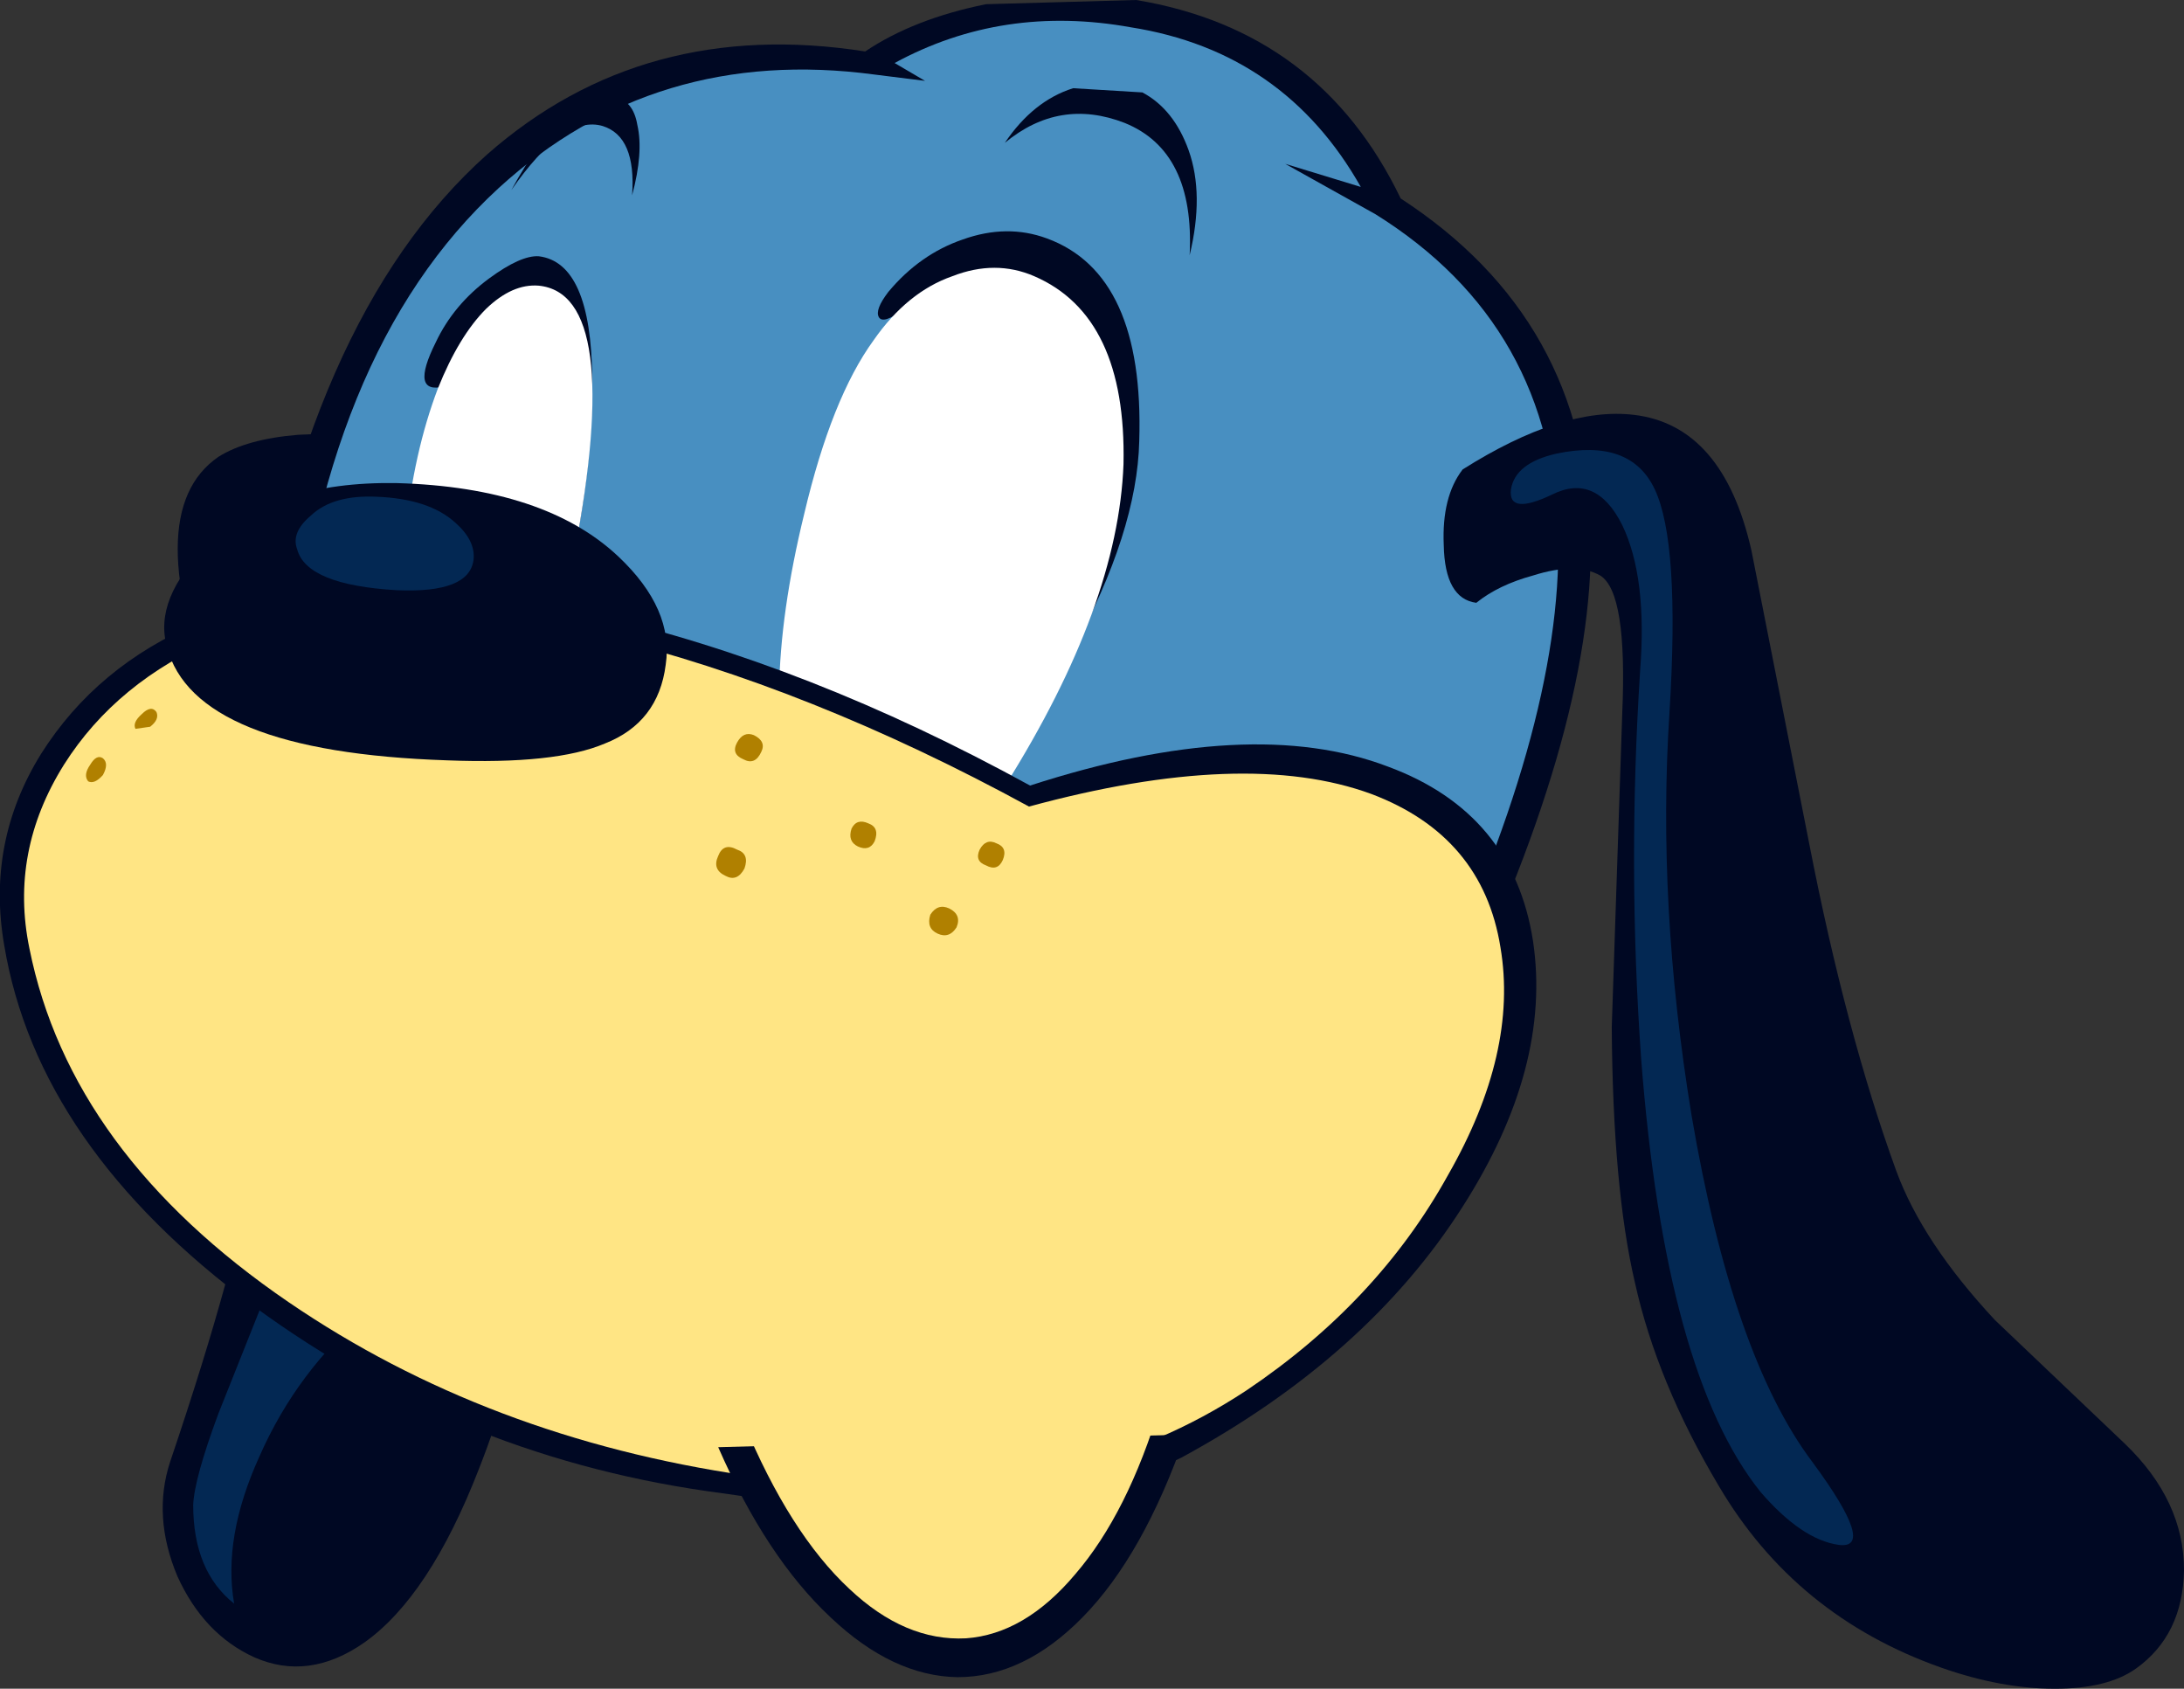 <?xml version="1.0" encoding="UTF-8" standalone="no"?>
<svg xmlns:xlink="http://www.w3.org/1999/xlink" height="80.4px" width="104.0px" xmlns="http://www.w3.org/2000/svg">
  <rect width="100%" height="100%" fill="#333333" stroke="none"/>
  <g transform="matrix(1.0, 0.0, 0.0, 1.0, 0.0, 0.0)">
    <path d="M22.8 69.95 Q20.45 76.0 17.35 78.2 14.7 80.05 12.1 78.9 9.7 77.8 8.45 75.05 7.25 72.2 8.1 69.6 11.35 60.0 12.2 54.65 13.25 48.0 11.65 43.05 10.9 40.85 11.35 39.1 11.8 37.45 13.15 36.8 16.25 35.25 20.4 39.9 24.7 44.75 25.35 53.1 26.1 61.6 22.8 69.95" fill="#000823" fill-rule="evenodd" stroke="none"/>
    <path d="M10.4 67.3 L13.15 60.4 Q22.25 58.5 17.55 62.4 14.15 65.25 12.35 69.35 10.6 73.2 11.15 76.35 9.2 74.8 9.2 71.65 9.25 70.4 10.4 67.3" fill="#032853" fill-rule="evenodd" stroke="none"/>
    <path d="M10.4 21.75 Q11.75 20.9 14.2 20.7 L17.8 20.55 Q19.05 20.45 18.95 24.6 18.8 28.6 17.55 32.7 16.2 37.2 14.5 38.0 12.4 38.95 10.35 33.85 6.55 24.4 10.4 21.75" fill="#000823" fill-rule="evenodd" stroke="none"/>
    <path d="M75.75 25.6 Q75.9 34.95 68.85 49.25 61.4 53.9 50.8 53.35 41.8 52.85 31.95 48.75 23.45 45.2 17.35 40.45 11.5 35.8 11.8 33.3 14.4 15.2 23.2 7.35 30.65 0.8 41.2 2.45 43.5 0.9 46.95 0.2 L54.1 0.0 Q62.85 1.45 66.7 9.45 75.55 15.2 75.75 25.6" fill="#000823" fill-rule="evenodd" stroke="none"/>
    <path d="M61.2 7.8 L65.5 10.2 Q74.0 15.5 74.2 25.6 74.4 34.7 67.75 48.35 60.7 52.85 50.75 52.3 42.3 51.85 33.05 48.0 25.0 44.7 19.15 40.15 13.65 35.8 13.8 33.35 15.2 16.8 23.75 8.95 31.2 2.15 41.65 3.55 L44.05 3.85 42.6 3.0 Q47.75 0.2 53.85 1.3 61.15 2.45 64.8 8.9 L61.2 7.8" fill="#488fc1" fill-rule="evenodd" stroke="none"/>
    <path d="M49.85 11.35 Q54.5 13.05 54.25 21.0 54.15 25.3 51.05 31.0 L47.05 37.2 Q46.65 37.85 45.0 37.7 L41.65 36.85 Q37.1 35.0 37.1 32.9 37.15 31.4 40.75 22.15 43.85 14.1 43.0 14.75 42.05 15.45 41.85 15.1 41.65 14.75 42.3 13.9 43.8 12.1 45.85 11.4 47.95 10.65 49.85 11.35" fill="#000823" fill-rule="evenodd" stroke="none"/>
    <path d="M28.2 18.0 Q28.25 21.6 27.35 26.35 L25.4 35.35 Q23.1 35.1 20.3 33.5 19.5 22.65 21.15 18.4 19.5 18.8 20.75 16.3 21.6 14.5 23.3 13.25 24.8 12.15 25.65 12.2 28.15 12.5 28.2 18.0" fill="#000823" fill-rule="evenodd" stroke="none"/>
    <path d="M41.6 16.2 Q43.2 13.9 45.35 13.15 47.4 12.35 49.25 13.15 53.65 15.05 53.5 22.1 53.25 28.8 47.9 37.35 47.5 38.05 45.75 37.85 L42.05 36.95 Q37.1 35.0 37.1 32.9 37.15 29.15 38.3 24.45 39.6 18.95 41.6 16.2" fill="#ffffff" fill-rule="evenodd" stroke="none"/>
    <path d="M23.15 14.7 Q24.4 13.5 25.65 13.6 29.7 14.0 27.35 26.35 L25.4 35.35 Q22.0 35.75 19.25 34.1 18.55 24.55 20.85 18.5 21.85 16.0 23.15 14.7" fill="#ffffff" fill-rule="evenodd" stroke="none"/>
    <path d="M30.35 5.95 Q30.65 7.25 30.1 9.3 30.3 6.5 28.7 6.0 26.85 5.45 24.35 9.05 26.95 4.3 29.2 4.6 30.15 4.75 30.35 5.95" fill="#000823" fill-rule="evenodd" stroke="none"/>
    <path d="M73.0 44.8 Q73.9 50.8 69.65 57.45 65.1 64.6 56.25 69.4 48.45 73.2 34.45 71.1 22.05 69.5 12.1 62.2 1.8 54.6 0.2 45.0 -0.65 40.1 1.95 35.9 4.6 31.7 9.45 29.65 16.6 26.6 28.25 29.25 38.5 31.6 49.05 37.4 59.55 34.0 66.1 36.5 72.05 38.7 73.0 44.8" fill="#000823" fill-rule="evenodd" stroke="none"/>
    <path d="M71.45 45.1 Q72.3 50.1 68.95 55.95 65.6 62.0 59.35 66.2 55.25 68.9 50.75 69.85 44.75 71.15 35.55 70.25 23.2 68.45 13.75 62.0 3.35 54.9 1.4 45.15 0.45 40.55 3.05 36.4 5.55 32.45 10.35 30.4 17.25 27.5 28.7 30.3 38.55 32.7 49.0 38.4 59.3 35.6 65.3 37.8 70.6 39.8 71.45 45.1" fill="#ffe584" fill-rule="evenodd" stroke="none"/>
    <path d="M7.95 30.8 Q7.3 28.5 9.9 25.95 13.0 22.9 18.9 23.0 25.95 23.2 29.45 26.5 32.1 29.0 31.7 31.65 31.35 34.4 28.8 35.4 26.45 36.4 21.3 36.2 9.25 35.8 7.95 30.8" fill="#000823" fill-rule="evenodd" stroke="none"/>
    <path d="M22.55 26.65 Q22.35 28.25 18.9 28.1 14.6 27.85 14.15 26.15 13.85 25.35 14.8 24.55 15.85 23.55 17.95 23.65 20.45 23.75 21.7 24.9 22.65 25.75 22.55 26.65" fill="#032853" fill-rule="evenodd" stroke="none"/>
    <path d="M40.85 40.3 Q40.35 40.05 40.55 39.45 40.8 38.95 41.35 39.2 41.9 39.4 41.65 40.05 41.4 40.55 40.85 40.3" fill="#b08000" fill-rule="evenodd" stroke="none"/>
    <path d="M34.55 41.7 Q33.9 41.4 34.2 40.75 34.45 40.1 35.1 40.45 35.7 40.65 35.45 41.35 35.1 42.0 34.55 41.7" fill="#b08000" fill-rule="evenodd" stroke="none"/>
    <path d="M35.4 36.15 Q34.8 35.9 35.1 35.35 35.4 34.8 35.9 35.0 36.5 35.3 36.25 35.8 35.95 36.45 35.4 36.15" fill="#b08000" fill-rule="evenodd" stroke="none"/>
    <path d="M44.65 44.45 Q44.1 44.2 44.3 43.55 44.65 43.0 45.2 43.25 45.8 43.55 45.55 44.15 45.2 44.7 44.65 44.45" fill="#b08000" fill-rule="evenodd" stroke="none"/>
    <path d="M46.95 41.2 Q46.4 41.0 46.65 40.45 46.95 39.9 47.45 40.15 48.0 40.35 47.75 40.95 47.5 41.5 46.95 41.2" fill="#b08000" fill-rule="evenodd" stroke="none"/>
    <path d="M4.2 37.2 Q3.95 36.9 4.3 36.4 4.6 35.9 4.9 36.1 5.2 36.35 4.9 36.9 4.5 37.35 4.2 37.2" fill="#b08000" fill-rule="evenodd" stroke="none"/>
    <path d="M6.45 34.7 Q6.3 34.4 6.75 34.0 7.2 33.55 7.45 33.9 7.6 34.25 7.15 34.6 L6.45 34.7" fill="#b08000" fill-rule="evenodd" stroke="none"/>
    <path d="M77.8 19.75 Q82.05 20.25 83.4 26.2 L86.15 40.15 Q87.9 49.15 90.3 55.75 91.55 59.15 95.0 62.85 L101.2 68.75 Q104.0 71.45 104.0 74.75 103.95 77.85 101.7 79.45 100.35 80.4 97.85 80.4 95.3 80.4 92.45 79.4 85.5 76.95 81.85 70.75 78.9 65.8 77.85 61.05 76.8 56.55 76.75 48.9 L77.25 33.95 Q77.5 28.2 76.2 27.4 75.05 26.75 73.0 27.4 71.35 27.85 70.3 28.7 68.8 28.5 68.75 25.95 68.65 23.65 69.65 22.35 74.4 19.35 77.8 19.75" fill="#000823" fill-rule="evenodd" stroke="none"/>
    <path d="M71.95 23.3 Q72.15 22.05 74.1 21.6 77.65 20.85 78.8 23.3 80.0 25.85 79.5 33.9 78.9 43.05 80.55 53.1 82.5 64.55 86.3 69.6 89.4 73.8 87.55 73.55 85.8 73.3 83.85 71.05 79.3 65.4 78.15 50.4 77.5 41.3 78.1 31.95 78.45 27.5 77.25 25.0 76.0 22.5 73.9 23.55 71.8 24.55 71.95 23.3" fill="#032853" fill-rule="evenodd" stroke="none"/>
    <path d="M39.55 77.0 Q36.5 74.15 34.2 68.9 L56.45 68.3 Q54.45 74.05 51.55 77.0 48.75 79.85 45.6 79.85 42.5 79.8 39.55 77.0" fill="#000823" fill-rule="evenodd" stroke="none"/>
    <path d="M40.45 75.65 Q37.6 73.0 35.4 67.7 L55.25 66.9 Q53.7 72.05 51.2 74.95 48.8 77.8 46.0 78.0 43.1 78.15 40.45 75.65" fill="#ffe584" fill-rule="evenodd" stroke="none"/>
    <path d="M51.1 4.2 L54.4 4.4 Q55.9 5.2 56.6 7.15 57.35 9.25 56.65 12.15 56.9 7.2 53.55 5.85 50.45 4.65 47.85 6.8 49.2 4.8 51.1 4.2" fill="#000823" fill-rule="evenodd" stroke="none"/>
  </g>
</svg>

